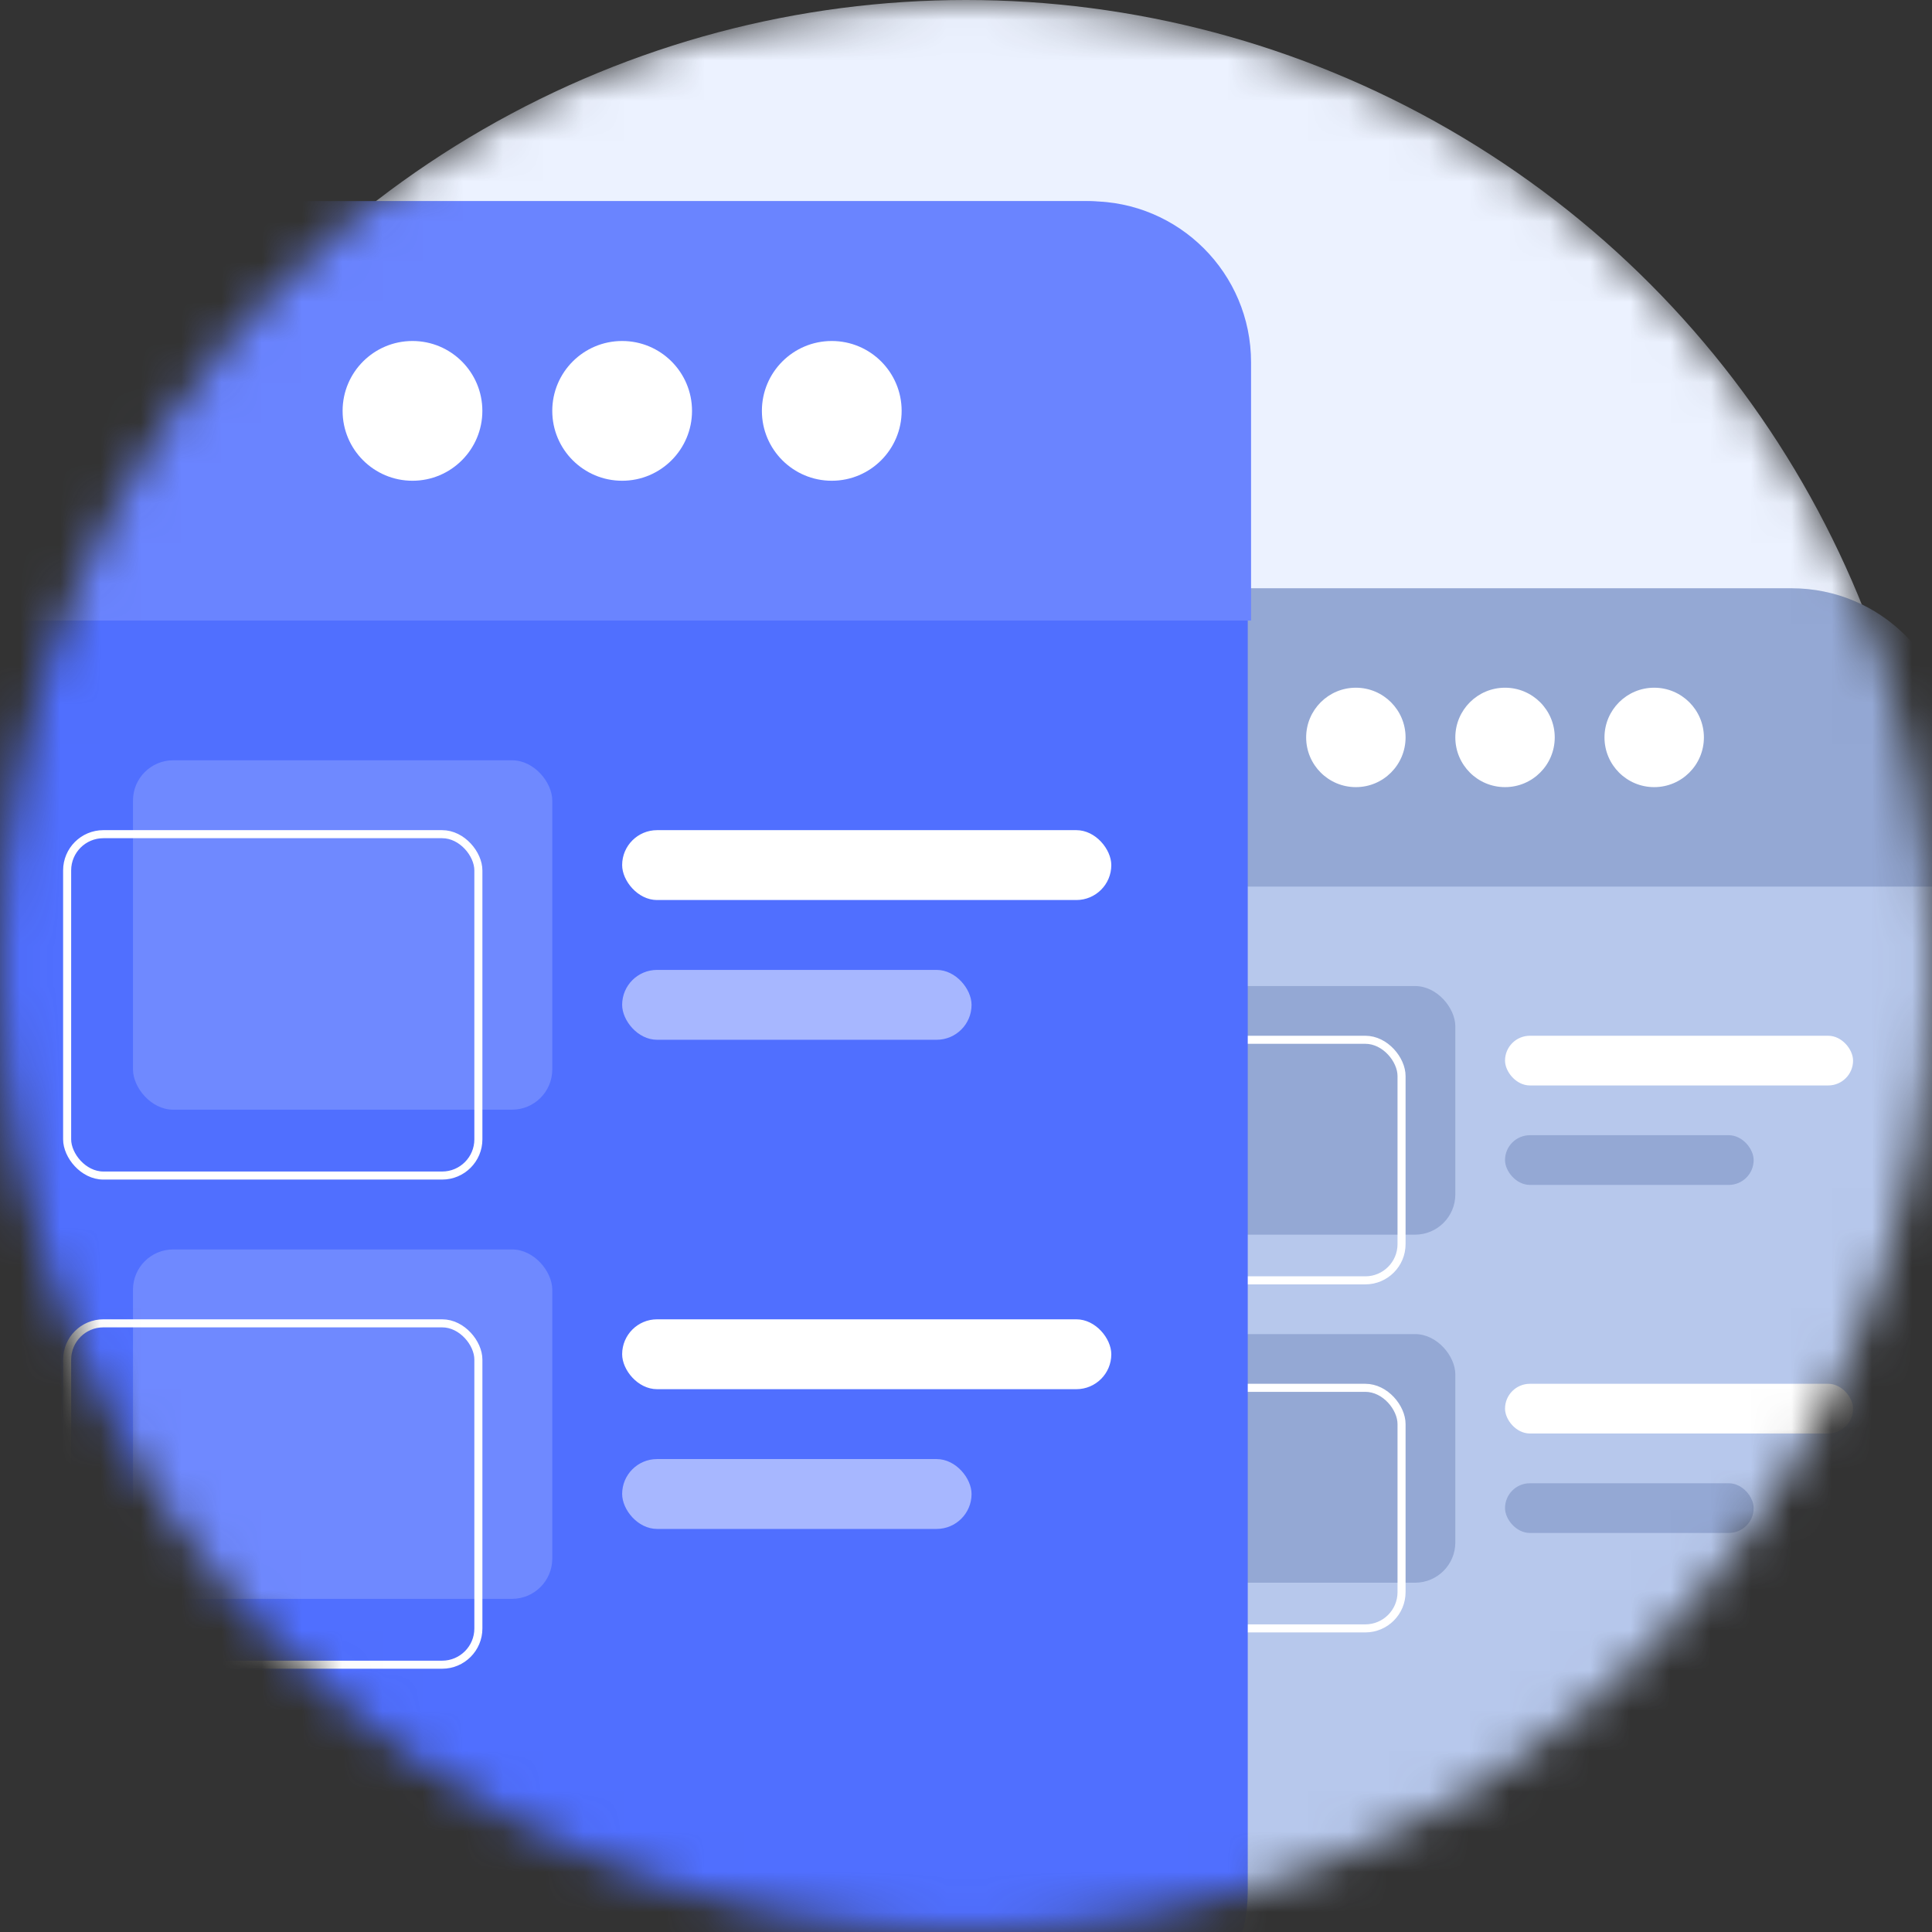 <svg width="48" height="48" viewBox="0 0 48 48" fill="none" xmlns="http://www.w3.org/2000/svg">
<rect x="0" y="0" width="48" height="48" fill="#333333" stroke="none"/>
<mask id="mask0" mask-type="alpha" maskUnits="userSpaceOnUse" x="0" y="0" width="48" height="48">
<circle cx="24" cy="24" r="24" fill="#ECF2FF"/>
</mask>
<g mask="url(#mask0)">
<circle cx="24" cy="24" r="24" fill="#ECF2FF"/>
<rect y="36" width="48" height="12" fill="#ECF2FF"/>
<rect x="26" y="15" width="23" height="34" rx="4" fill="#B7C8EC"/>
<rect x="37.392" y="25.733" width="8.647" height="1.235" rx="0.618" fill="white"/>
<rect x="28.745" y="24.498" width="7.412" height="6.177" rx="1" fill="#94A8D4"/>
<rect x="27.609" y="25.833" width="7.212" height="5.977" rx="0.9" stroke="white" stroke-width="0.2"/>
<rect x="37.392" y="28.204" width="6.177" height="1.235" rx="0.618" fill="#94A8D4"/>
<rect x="37.392" y="34.38" width="8.647" height="1.235" rx="0.618" fill="white"/>
<rect x="28.745" y="33.145" width="7.412" height="6.177" rx="1" fill="#94A8D4"/>
<rect x="27.609" y="34.48" width="7.212" height="5.977" rx="0.9" stroke="white" stroke-width="0.2"/>
<rect x="37.392" y="36.851" width="6.177" height="1.235" rx="0.618" fill="#94A8D4"/>
<path d="M26.274 18.615C26.274 16.406 28.065 14.615 30.274 14.615H44.51C46.719 14.615 48.51 16.406 48.51 18.615V22.027H26.274V18.615Z" fill="#94A8D4"/>
<circle cx="33.686" cy="18.321" r="1.235" fill="white"/>
<circle cx="37.392" cy="18.321" r="1.235" fill="white"/>
<circle cx="41.098" cy="18.321" r="1.235" fill="white"/>
<rect y="5" width="31" height="46" rx="4" fill="#506FFF"/>
<rect x="15.457" y="20.625" width="12.153" height="1.736" rx="0.868" fill="white"/>
<rect x="3.304" y="18.889" width="10.417" height="8.681" rx="1" fill="#6F89FF"/>
<rect x="1.668" y="20.725" width="10.217" height="8.481" rx="0.9" stroke="white" stroke-width="0.2"/>
<rect x="15.457" y="24.097" width="8.681" height="1.736" rx="0.868" fill="#A7B7FF"/>
<rect x="15.457" y="32.778" width="12.153" height="1.736" rx="0.868" fill="white"/>
<rect x="3.304" y="31.042" width="10.417" height="8.681" rx="1" fill="#6F89FF"/>
<rect x="1.668" y="32.878" width="10.217" height="8.481" rx="0.9" stroke="white" stroke-width="0.2"/>
<rect x="15.457" y="36.25" width="8.681" height="1.736" rx="0.868" fill="#A7B7FF"/>
<path d="M-0.168 9C-0.168 6.791 1.623 5 3.832 5H27.082C29.291 5 31.082 6.791 31.082 9V15.417H-0.168V9Z" fill="#6A84FF"/>
<circle cx="10.248" cy="10.208" r="1.736" fill="white"/>
<circle cx="15.457" cy="10.208" r="1.736" fill="white"/>
<circle cx="20.665" cy="10.208" r="1.736" fill="white"/>
</g>
</svg>
